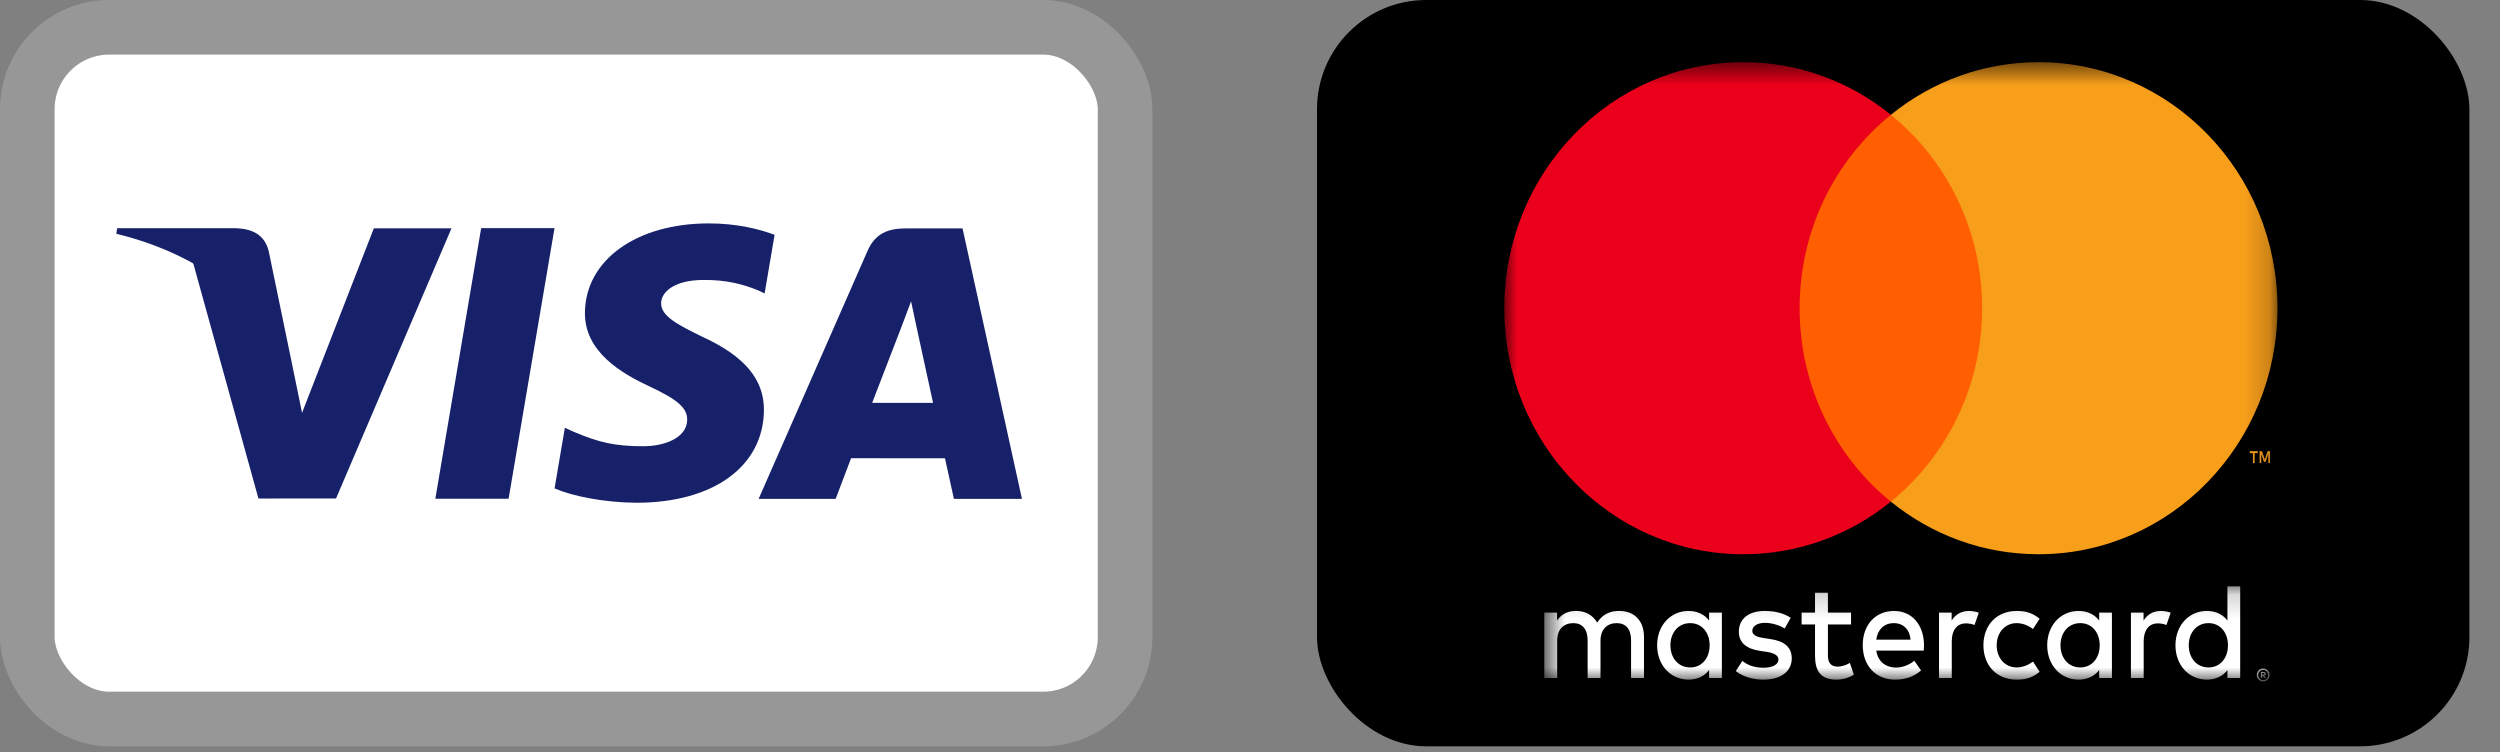 <svg width="103" height="31" viewBox="0 0 103 31" fill="none" xmlns="http://www.w3.org/2000/svg">
<rect x="0" y="0" width="103" height="31" fill="#808080" stroke="none"/>
<rect x="54.261" width="47.478" height="30.748" rx="4.5" fill="black"/>
<mask id="mask0" mask-type="alpha" maskUnits="userSpaceOnUse" x="63" y="24" width="31" height="5">
<path fill-rule="evenodd" clip-rule="evenodd" d="M63.625 28.078H93.509V24.156H63.625V28.078Z" fill="white"/>
</mask>
<g mask="url(#mask0)">
<path fill-rule="evenodd" clip-rule="evenodd" d="M90.177 26.586C90.177 26.079 90.489 25.673 90.993 25.673C91.474 25.673 91.792 26.062 91.792 26.586C91.792 27.11 91.474 27.499 90.993 27.499C90.489 27.499 90.177 27.093 90.177 26.586ZM92.296 26.586V24.156H91.77V25.566C91.589 25.323 91.294 25.171 90.921 25.171C90.187 25.171 89.629 25.763 89.629 26.586C89.629 27.409 90.187 28.001 90.921 28.001C91.294 28.001 91.589 27.849 91.77 27.606V27.934H92.296V26.586ZM84.892 26.586C84.892 26.079 85.204 25.673 85.708 25.673C86.19 25.673 86.508 26.062 86.508 26.586C86.508 27.11 86.19 27.499 85.708 27.499C85.204 27.499 84.892 27.093 84.892 26.586ZM87.011 26.586V25.238H86.486V25.566C86.305 25.323 86.01 25.171 85.637 25.171C84.903 25.171 84.345 25.763 84.345 26.586C84.345 27.409 84.903 28.001 85.637 28.001C86.01 28.001 86.305 27.849 86.486 27.606V27.934H87.011V26.586ZM93.2 27.731V27.798H93.259C93.272 27.798 93.283 27.795 93.291 27.789C93.299 27.784 93.303 27.776 93.303 27.764C93.303 27.753 93.299 27.745 93.291 27.74C93.283 27.734 93.272 27.731 93.259 27.731H93.2ZM93.259 27.685C93.29 27.685 93.314 27.692 93.331 27.706C93.348 27.72 93.356 27.74 93.356 27.764C93.356 27.785 93.349 27.802 93.336 27.815C93.323 27.828 93.304 27.837 93.279 27.84L93.358 27.933H93.296L93.223 27.84H93.2V27.933H93.148V27.685H93.259ZM93.244 28.019C93.272 28.019 93.298 28.013 93.323 28.002C93.347 27.991 93.368 27.976 93.386 27.958C93.404 27.939 93.419 27.917 93.429 27.891C93.44 27.866 93.445 27.839 93.445 27.81C93.445 27.781 93.44 27.754 93.429 27.729C93.419 27.704 93.404 27.682 93.386 27.663C93.368 27.644 93.347 27.629 93.323 27.619C93.298 27.608 93.272 27.602 93.244 27.602C93.216 27.602 93.189 27.608 93.164 27.619C93.139 27.629 93.118 27.644 93.1 27.663C93.081 27.682 93.067 27.704 93.056 27.729C93.046 27.754 93.041 27.781 93.041 27.81C93.041 27.839 93.046 27.866 93.056 27.891C93.067 27.917 93.081 27.939 93.1 27.958C93.118 27.976 93.139 27.991 93.164 28.002C93.189 28.013 93.216 28.019 93.244 28.019ZM93.244 27.543C93.281 27.543 93.315 27.55 93.347 27.564C93.379 27.578 93.407 27.597 93.431 27.621C93.455 27.645 93.474 27.674 93.488 27.706C93.501 27.739 93.509 27.773 93.509 27.81C93.509 27.847 93.501 27.881 93.488 27.914C93.474 27.946 93.455 27.974 93.431 27.999C93.407 28.023 93.379 28.042 93.347 28.056C93.315 28.071 93.281 28.078 93.244 28.078C93.207 28.078 93.172 28.071 93.139 28.056C93.107 28.042 93.079 28.023 93.055 27.999C93.031 27.974 93.013 27.946 92.999 27.914C92.985 27.881 92.978 27.847 92.978 27.81C92.978 27.773 92.985 27.739 92.999 27.706C93.013 27.674 93.031 27.645 93.055 27.621C93.079 27.597 93.107 27.578 93.139 27.564C93.172 27.55 93.207 27.543 93.244 27.543ZM89.027 25.171C88.698 25.171 88.463 25.329 88.315 25.566V25.238H87.794V27.934H88.32V26.417C88.32 25.971 88.528 25.684 88.901 25.684C89.016 25.684 89.136 25.701 89.257 25.751L89.432 25.244C89.306 25.193 89.141 25.171 89.027 25.171ZM68.821 26.586C68.821 26.079 69.133 25.673 69.637 25.673C70.119 25.673 70.437 26.062 70.437 26.586C70.437 27.11 70.119 27.499 69.637 27.499C69.133 27.499 68.821 27.093 68.821 26.586ZM70.941 26.586V25.238H70.415V25.566C70.234 25.323 69.938 25.171 69.566 25.171C68.832 25.171 68.274 25.763 68.274 26.586C68.274 27.409 68.832 28.001 69.566 28.001C69.938 28.001 70.234 27.849 70.415 27.606V27.934H70.941V26.586ZM78.026 25.673C78.415 25.673 78.678 25.932 78.716 26.355H77.303C77.353 25.96 77.604 25.673 78.026 25.673ZM78.037 25.171C77.27 25.171 76.745 25.74 76.745 26.58C76.745 27.438 77.292 28.001 78.075 28.001C78.47 28.001 78.831 27.9 79.149 27.623L78.869 27.223C78.65 27.404 78.371 27.505 78.108 27.505C77.741 27.505 77.369 27.291 77.303 26.806H79.258C79.263 26.733 79.269 26.659 79.269 26.58C79.263 25.74 78.771 25.171 78.037 25.171ZM81.717 26.586C81.717 27.404 82.248 28.001 83.091 28.001C83.485 28.001 83.748 27.911 84.033 27.68L83.759 27.257C83.546 27.415 83.321 27.499 83.075 27.499C82.62 27.494 82.264 27.127 82.264 26.586C82.264 26.045 82.62 25.678 83.075 25.673C83.321 25.673 83.546 25.757 83.759 25.915L84.033 25.492C83.748 25.261 83.485 25.171 83.091 25.171C82.248 25.171 81.717 25.769 81.717 26.586ZM73.777 25.453C73.503 25.267 73.125 25.171 72.709 25.171C72.047 25.171 71.641 25.492 71.641 26.028C71.641 26.467 71.937 26.733 72.523 26.817L72.791 26.857C73.103 26.902 73.273 27.015 73.273 27.167C73.273 27.375 73.043 27.511 72.654 27.511C72.243 27.511 71.975 27.381 71.784 27.229L71.515 27.652C71.904 27.945 72.37 28.001 72.649 28.001C73.405 28.001 73.82 27.64 73.82 27.127C73.82 26.654 73.503 26.411 72.928 26.327L72.66 26.287C72.413 26.253 72.194 26.174 72.194 25.994C72.194 25.797 72.402 25.661 72.714 25.661C73.049 25.661 73.371 25.791 73.53 25.892L73.777 25.453ZM81.12 25.171C80.791 25.171 80.556 25.329 80.408 25.566V25.238H79.888V27.934H80.413V26.417C80.413 25.971 80.621 25.684 80.994 25.684C81.109 25.684 81.229 25.701 81.35 25.751L81.525 25.244C81.399 25.193 81.235 25.171 81.12 25.171ZM76.263 25.238H75.31V24.421H74.779V25.238H74.226V25.729H74.779V27.003C74.779 27.629 74.993 28.001 75.666 28.001C75.912 28.001 76.197 27.922 76.378 27.793L76.214 27.313C76.044 27.415 75.858 27.466 75.71 27.466C75.425 27.466 75.31 27.285 75.31 27.015V25.729H76.263V25.238ZM67.732 27.934V26.236C67.732 25.599 67.359 25.176 66.724 25.171C66.39 25.165 66.045 25.272 65.804 25.65C65.623 25.351 65.339 25.171 64.939 25.171C64.66 25.171 64.364 25.25 64.151 25.566V25.238H63.625V27.934H64.156V26.389C64.156 25.921 64.43 25.673 64.819 25.673C65.196 25.673 65.41 25.926 65.41 26.383V27.934H65.941V26.389C65.941 25.921 66.226 25.673 66.604 25.673C66.993 25.673 67.2 25.926 67.2 26.383V27.934H67.732Z" fill="white"/>
</g>
<mask id="mask1" mask-type="alpha" maskUnits="userSpaceOnUse" x="61" y="2" width="33" height="27">
<path fill-rule="evenodd" clip-rule="evenodd" d="M61.976 28.078H93.831V2.562H61.976V28.078Z" fill="white"/>
</mask>
<g mask="url(#mask1)">
<path fill-rule="evenodd" clip-rule="evenodd" d="M73.165 20.669H82.642V4.73H73.165V20.669Z" fill="#FF5F00"/>
<path fill-rule="evenodd" clip-rule="evenodd" d="M74.144 12.699C74.144 9.465 75.614 6.586 77.903 4.73C76.229 3.372 74.116 2.562 71.82 2.562C66.383 2.562 61.976 7.101 61.976 12.699C61.976 18.297 66.383 22.835 71.82 22.835C74.116 22.835 76.229 22.026 77.903 20.668C75.614 18.812 74.144 15.932 74.144 12.699Z" fill="#EB001B"/>
<path fill-rule="evenodd" clip-rule="evenodd" d="M93.524 19.079V18.587H93.424L93.309 18.926L93.195 18.587H93.095V19.079H93.165V18.708L93.273 19.028H93.346L93.453 18.707V19.079H93.524ZM92.892 19.079V18.671H93.02V18.587H92.694V18.671H92.822V19.079H92.892Z" fill="#F79E1B"/>
<path fill-rule="evenodd" clip-rule="evenodd" d="M93.831 12.699C93.831 18.297 89.424 22.835 83.988 22.835C81.691 22.835 79.578 22.026 77.904 20.668C80.194 18.812 81.664 15.932 81.664 12.699C81.664 9.465 80.194 6.586 77.904 4.73C79.578 3.372 81.691 2.562 83.988 2.562C89.424 2.562 93.831 7.101 93.831 12.699Z" fill="#F79E1B"/>
</g>
<rect x="1.125" y="1.125" width="45.228" height="28.498" rx="3.375" fill="white" stroke="#979797" stroke-width="2.25"/>
<path fill-rule="evenodd" clip-rule="evenodd" d="M31.913 9.675C31.314 9.448 30.376 9.204 29.204 9.204C26.22 9.204 24.116 10.716 24.099 12.885C24.081 14.486 25.599 15.381 26.745 15.915C27.921 16.461 28.318 16.809 28.312 17.297C28.303 18.044 27.372 18.385 26.503 18.385C25.296 18.385 24.654 18.216 23.661 17.8L23.272 17.625L22.848 20.121C23.551 20.432 24.857 20.701 26.213 20.714C29.389 20.714 31.45 19.22 31.474 16.904C31.484 15.638 30.681 14.672 28.938 13.876C27.881 13.36 27.235 13.016 27.239 12.493C27.239 12.03 27.789 11.535 28.97 11.535C29.958 11.519 30.675 11.736 31.231 11.961L31.502 12.09L31.913 9.675Z" fill="#16216A"/>
<path fill-rule="evenodd" clip-rule="evenodd" d="M39.657 9.41H37.324C36.601 9.41 36.06 9.609 35.744 10.334L31.256 20.552H34.429C34.429 20.552 34.947 19.178 35.065 18.878C35.411 18.878 38.492 18.882 38.933 18.882C39.023 19.272 39.301 20.552 39.301 20.552H42.104L39.657 9.41ZM35.933 16.598C36.184 15.954 37.136 13.479 37.136 13.479C37.12 13.51 37.385 12.834 37.536 12.414L37.741 13.376C37.741 13.376 38.321 16.038 38.442 16.598H35.933Z" fill="#16216A"/>
<path fill-rule="evenodd" clip-rule="evenodd" d="M15.402 9.407L12.444 17.01L12.128 15.465C11.58 13.685 9.863 11.754 7.945 10.788L10.648 20.539L13.845 20.536L18.601 9.407H15.402Z" fill="#16216A"/>
<path fill-rule="evenodd" clip-rule="evenodd" d="M9.701 9.401H4.827L4.791 9.631C8.58 10.554 11.089 12.786 12.129 15.465L11.07 10.341C10.887 9.634 10.357 9.426 9.701 9.401Z" fill="#16216A"/>
<path fill-rule="evenodd" clip-rule="evenodd" d="M17.936 20.548L19.824 9.399H22.846L20.954 20.548H17.936Z" fill="#16216A"/>
</svg>
